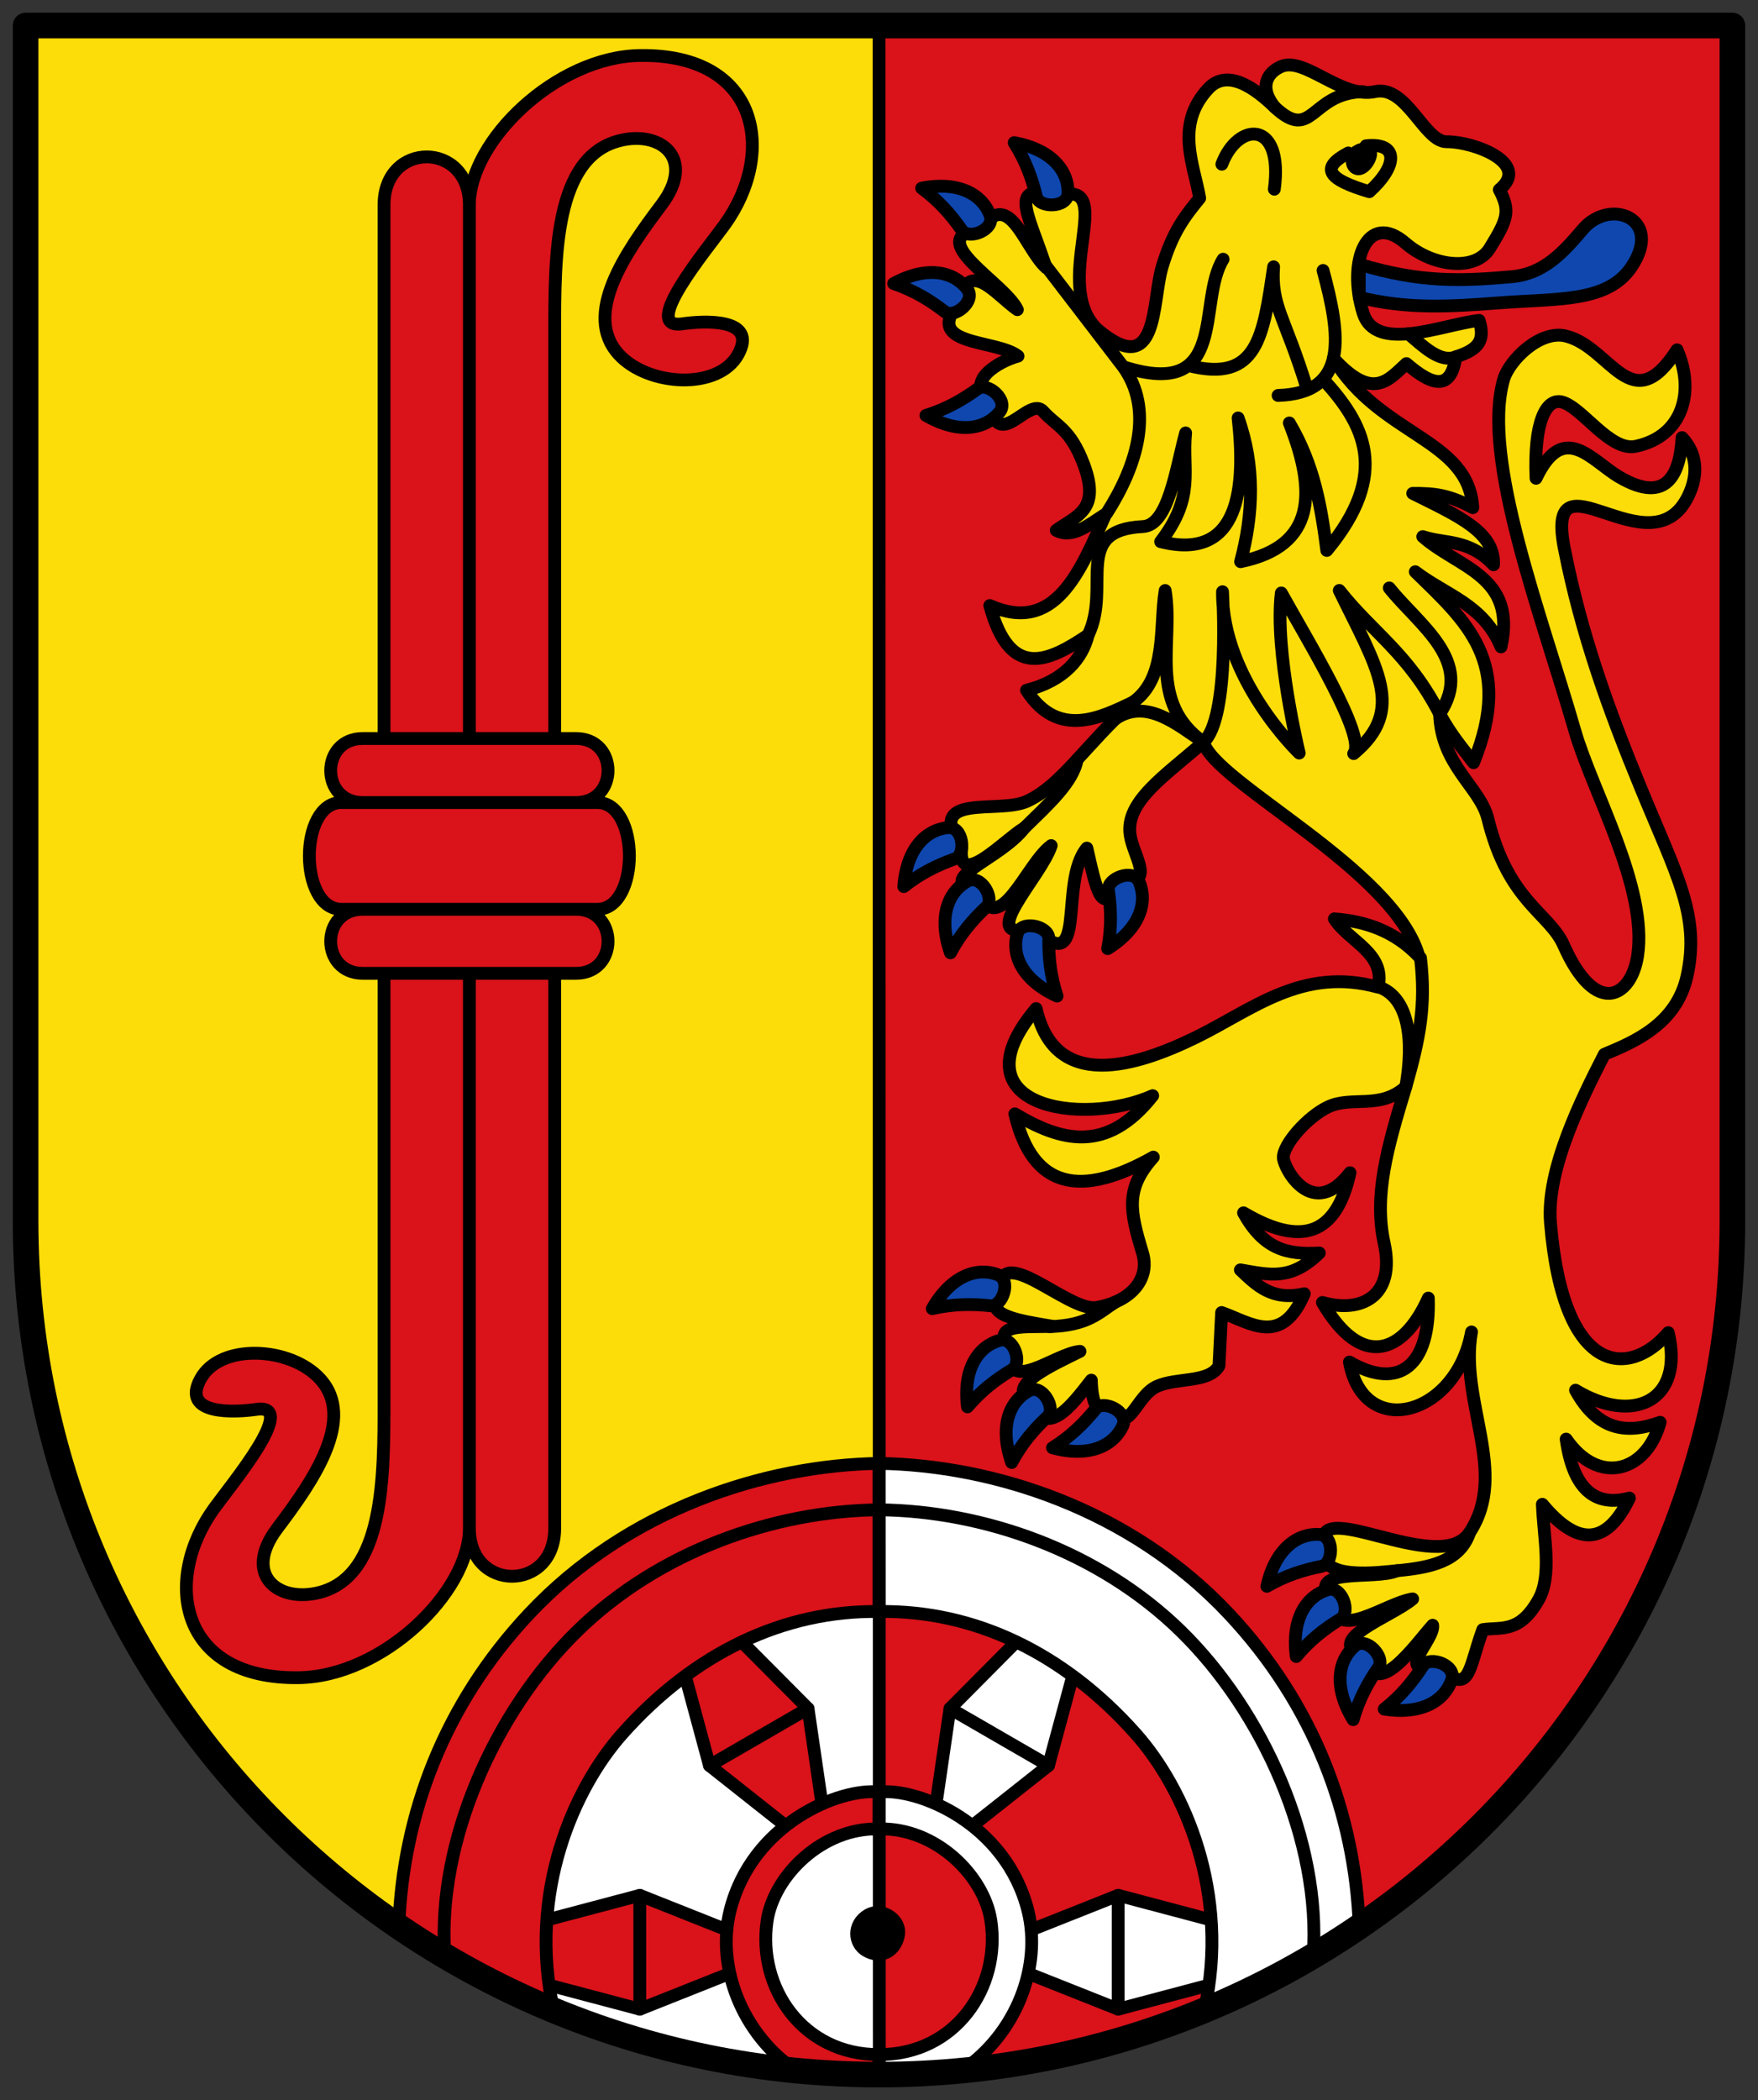 <svg xmlns="http://www.w3.org/2000/svg" height="492" width="412"><rect width="100%" height="100%" fill="#333333" stroke="none"/><path d="M405.984 6.02V286c1.103 133.272-118.453 201.448-199.973 199.98V6.02z" display="block" fill="#da121a"/><path d="M6.016 6.02V286C4.913 414.133 120.8 485.98 205.99 485.98V6.02z" display="block" fill="#fcdd09"/><path d="M234.31 303.03c-.727-12.99 15.94 4.343 22.615 3.25 8.147-1.335 12.665-6.718 10.837-12.777-2.987-9.895-4.093-15.006 2.53-22.446-16.665 9.412-28.27 7.76-32.452-10.133 10.766 6.44 21.532 9.394 32.299-4.26-16.558 7.385-46.76 2.65-27.318-20.402 4.411 19.479 23.308 13.657 37.467 6.735 13.18-6.444 24.928-16.65 42.683-11.745 1.838-7.97-6.815-10.67-10.248-16.006 7.281.57 14.087 2.802 19.812 8.817-5.662-20.386-47.891-40.731-50.503-50.218-9.023 7.93-18.341 13.883-17.176 21.742.733 4.948 5.646 10.99-1.171 10.859-5.333 6.989-5.98 5.63-8.97-7.778-6.756 8.15.54 31.103-12.471 18.789-14.112 3.592 1.675-11.867 4.112-19.375-5.861 4.222-12.162 22.506-17.321 10.574-10.669-2.554 5.184-7.158 11.007-14.69-4.164 2.346-15.639 14.66-14.682 4.846-8.953-13.522 8.593-7.938 15.42-11.155 8.193-3.862 13.562-13.185 24.772-23.181-7.448 3.546-17.532 8.767-24.981-2.777 8.853-2.263 13.1-7.454 14.442-12.937-9.343 6.276-18.31 10.608-23.046-6.915 15.22 6.733 21.06-7.64 27.16-21.424-3.862 2.385-7.725 5.863-11.588 3.807 4.804-3.453 10.442-4.767 6.45-15.416-3.167-8.448-6.386-8.937-9.543-12.48-3.349-3.757-10.9 10.348-12.479-2.342-6.08-4.73 2.26-9.408 6.61-10.57-4.989-3.972-22.275-2.26-13.947-12.343 2.319-10.912 8.555-2.233 13.795 1.464-2.98-6.363-22.72-16.825-8.363-19.09 6.499-9.448 10.07 4.67 15.106 9.246-4.738-14.232-9.127-19.883 3.683-17.015 12.833-2.967-2.65 20.98 8.319 31.47 14.466 12.247 12.74-6.446 15.171-14.587 2.46-8.236 5.319-11.873 8.809-16.15-1.27-7.666-5.94-17.178 2.062-25.696 4.634-4.933 11.409.392 15.556 4.409-3.761-4.598-1.888-8.092 1.468-9.543 5.497-2.378 14.058 7.576 22.022 5.872 7.377-1.578 11.518 11.766 16.754 11.741 6.525-.03 19.868 5.089 12.364 11.242 2.68 5.063 1.88 7.006-2.25 13.725-3.369 5.48-13.384 4.288-19.715-1.19-8.907-7.705-13.77 4.149-9.958 16.355 2.946 9.43 18.417 2.739 27.186 1.715 1.398 4.54.125 6.766-5.448 8.54-1.113 7.577-5.01 7.26-11.588 1.588-4.113 3.669-7.737 9.007-17.12-1.252 10.895 18.247 31.707 18.751 32.675 34.999-5.667-3.067-9.106-3.377-14.079-3.353 10.801 5.366 19.276 9.07 18.942 16.731-5.799-6.153-11.528-4.866-16.591-6.602 8.348 7.386 22.047 9.151 18.348 25.832-4.163-9.952-12.717-11.994-20.1-17.6 11.88 11.626 23.248 21.1 13.654 44.732-2.649-3.51-5.298-6.511-7.947-11.444.365 12.13 9.487 17.159 11.3 24.546 4.8 19.564 14.398 22.051 17.766 29.656 7.54 17.024 15.862 12.182 17.333 2.495 2.434-16.023-10.554-38.355-14.694-52.7-7.877-27.299-21.941-63.746-16.735-82.22 1.302-4.622 8.535-11.713 14.534-10.298 10.638 2.51 15.395 19.983 26.137 3.253 4.254 9.71 1.409 20.266-9.687 22.6-6.045 1.271-12.53-9.153-17.293-10.38-3.708-.956-6.626 4.689-6.066 17.873 6.512-13.612 12.928-4.16 19.536-.293 11.395 6.67 14.236-1.158 14.685-9.241 3.484 3.692 3.899 8.593 1.464 13.646-8.83 18.326-33.817-11.895-29.057 12.31 3.982 20.248 10.458 38 17.914 56.115 8.395 20.396 13.979 29.89 10.85 44.045-2.485 11.244-12.231 15.38-19.382 18.347-5.337 10.43-13.663 27.022-12.624 39.488 3.04 36.484 18.71 36.205 27.606 25.709 3.816 16.18-8.373 21.605-21.733 13.485 5.264 9.664 12.224 10.281 19.82 7.514-3.197 11.71-14.406 14.944-22.023 3.943 1.675 11.958 6.908 15.91 14.826 13.82-5.568 11.559-12.488 10.961-20.397 1.45.281 7.786 2.314 16.625-.878 22.324-4.449 7.941-8.721 6.381-13.082 7.031-3.522 9.647-2.945 15.855-10.566 8.376-10.664 2.729-.662-5.931-1.183-9.398-4.16 4.63-13.297 17.89-15.7 7.48-10.864-3.76 5.974-9.353 11.01-13.646-6.449.991-18.1 10.269-18.648.875-7.285-8.706 9.814-5.128 14.978-7.481-3.674.319-18.926 2.519-16.883-5.139-4.194-13.533 26.779 6.993 33.907-3.806 9.272-14.046-2.502-30.654.441-46.985-3.585 19.734-25.236 25.507-28.612 7.048 11.663 6.76 19.012.878 18.488-14.983-5.857 13.08-15.65 16.795-24.818 1.027 8.968 2.562 17.24-1.279 14.459-13.937-2.455-11.174.757-22.378 5.08-36.565-6.07 5.434-12.602 2.044-18.211 4.697-4.813 2.276-10.651 8.87-10.48 11.948.137 2.467 6.77 14.888 15.618 3.467-2.823 12.75-9.68 18.44-24.958 9.39 4.657 8.424 10.066 9.885 17.766 9.412-6.655 6.487-11.553 5.161-18.5 3.955 3.778 3.561 7.397 7.347 14.97 5.596-5.358 12.451-12.526 6.802-19.37 4.392l-.615 12.488c-2.316 4.09-9.963 2.689-14.575 4.821-5.135 2.375-6.331 11.742-10.953 5.443-3.24 1.25-4.26-1.942-4.392-6.912-4.75 6.109-10.67 14.005-14.248 4.714-6.163-3.265 5.698-8.526 11.592-11.456-5.922.475-17.582 10.703-16.582-.59-4.458-6.238 4.268-4.942 10.128-5.283-7.95-1.352-16.518-2.512-12.339-7.654z" fill="#fcdd09" fill-rule="evenodd" stroke="#000" stroke-width="3" stroke-linecap="round" stroke-linejoin="round"/><g fill="#da121a" fill-rule="evenodd" stroke="#000" stroke-width="3" stroke-linecap="round" stroke-linejoin="round"><path d="M173 83c4.729-8.637-8.241-7.854-13.073-7.15-10.094 1.472 5.76-17.461 9.908-23.217C181.924 35.859 178.09 12.618 150 13c-19.65.267-40 20-40 35v310c0 15 20 15 20 0V78c0-17.975-.085-40.995 15-45 9.818-2.607 18.218 4.125 10 15-8.402 11.12-18.514 25.676-10 35 6.868 7.52 23.36 8.475 28 0zM47 323c-4.729 8.637 8.241 7.854 13.073 7.15 10.094-1.472-5.76 17.461-9.908 23.217C38.076 370.141 41.91 393.382 70 393c19.65-.267 40-20 40-35V48c0-15-20-15-20 0v280c0 17.975.085 40.995-15 45-9.818 2.607-18.218-4.125-10-15 8.402-11.12 18.514-25.676 10-35-6.868-7.52-23.36-8.475-28 0z"/><path d="M85 173h50c10 0 10 15 0 15H85c-10 0-10-15 0-15zM80 188c-10 0-10 25 0 25h60c10 0 10-25 0-25zM85 213h50c10 0 10 15 0 15H85c-10 0-10-15 0-15z"/></g><path d="M129.377 468.958c-5.774-17.15 5.886-48.057 16.474-62.832 12.113-16.903 41.924-27.66 60.138-29.034l.08 109.717c-23.602-2.375-53.089-7.356-76.692-17.85z" fill="#fff" fill-rule="evenodd"/><g stroke="#000" stroke-width="3.364" stroke-linecap="round" stroke-linejoin="round"><path d="M52 417l8 30-10 25H40l-10-25 8-30z" fill="#da121a" fill-rule="evenodd" transform="matrix(.77 -.445 .447 .775 -56.638 80.503)"/><path d="M30 447h30" fill="none" transform="matrix(.77 -.445 .447 .775 -56.638 80.503)"/></g><g stroke="#000" stroke-width="3.364" stroke-linecap="round" stroke-linejoin="round"><path d="M52 417l8 30-10 25H40l-10-25 8-30z" fill="#da121a" fill-rule="evenodd" transform="matrix(0 -.889 .895 0 -250.12 497.324)"/><path d="M30 447h30" fill="none" transform="matrix(0 -.889 .895 0 -250.12 497.324)"/></g><path d="M206.011 419.79c-9.108-1.038-29.767 7.267-34.915 27.791-3.291 13.118 2.77 28.925 15.446 37.46l19.576.939-.13-4.7c-17.832.086-28.538-15.68-26.21-31.325 1.571-10.564 12.966-21.916 26.249-21.514z" fill="#da121a" fill-rule="evenodd" stroke="#000" stroke-width="3"/><g stroke="#000" stroke-width="3.364" stroke-linecap="round" stroke-linejoin="round"><path d="M52 417l8 30-10 25H40l-10-25 8-30z" fill="#fff" fill-rule="evenodd" transform="matrix(-.77 -.445 -.447 .775 468.638 80.5)"/><path d="M30 447h30" fill="none" transform="matrix(-.77 -.445 -.447 .775 468.638 80.5)"/></g><g stroke="#000" stroke-width="3.364" stroke-linecap="round" stroke-linejoin="round"><path d="M52 417l8 30-10 25H40l-10-25 8-30z" fill="#fff" fill-rule="evenodd" transform="matrix(0 -.889 -.895 0 662.12 497.321)"/><path d="M30 447h30" fill="none" transform="matrix(0 -.889 -.895 0 662.12 497.321)"/></g><path d="M205.989 419.788c9.108-1.038 29.767 7.267 34.915 27.79 3.291 13.119-2.77 28.925-15.446 37.46l-19.576.94.13-4.701c17.832.087 28.538-15.679 26.21-31.325-1.571-10.563-12.966-21.916-26.249-21.514z" fill="#fff" fill-rule="evenodd" stroke="#000" stroke-width="3"/><path d="M206.011 342.802c-26.752.422-58.947 10.664-82.04 35.277-19.784 21.089-29.575 46.861-30.511 73.252l36.299 19.6c-6.166-27.45 4.72-52.034 16.092-64.805 16.81-18.878 37.783-28.953 60.138-28.62z" fill="#da121a" fill-rule="evenodd" stroke="#000" stroke-width="3" stroke-linecap="round" stroke-linejoin="round"/><path d="M205.989 342.8c26.752.421 58.947 10.663 82.04 35.277 19.784 21.088 29.575 46.86 30.511 73.252l-36.299 19.599c6.166-27.45-4.72-52.033-16.091-64.804-16.811-18.879-37.784-28.954-60.139-28.621z" fill="#fff" fill-rule="evenodd" stroke="#000" stroke-width="3" stroke-linecap="round" stroke-linejoin="round"/><path d="M307.753 458.19c1.911-26.83-11.774-57.286-31.017-76.096-19.243-18.81-46.309-28.188-70.747-28.417M104.247 458.193c-1.911-26.83 11.774-57.286 31.017-76.096 19.243-18.81 46.309-28.189 70.747-28.417" fill="none" stroke="#000" stroke-width="3" stroke-linecap="round" stroke-linejoin="round"/><path d="M202.782 447.83c4.11-2.55 9.83 1.285 8.696 5.985-1.134 4.7-5.405 6.092-8.975 3.984-3.57-2.109-3.83-7.42.28-9.97zM317.7 34.491c2.238-1.325 5.06-.21 4.442 2.233-.617 2.443-2.943 4.63-4.886 3.534-1.944-1.096-1.793-4.442.445-5.767z" fill-rule="evenodd" stroke="#000"/><path d="M318.558 61.889c14.506 4.436 24.329 3.926 35.72 2.928 7.516-.659 11.967-5.588 16.69-11.127 6.353-7.452 18.921-2.515 11.418 8.784-5.61 8.448-17.289 7.404-31.328 8.491-11.416.884-21.532 1.454-32.503-1.325z" fill="#0f47af" fill-rule="evenodd" stroke="#000" stroke-width="3" stroke-linecap="round" stroke-linejoin="round"/><path d="M245.945 310.762c9.035-.25 11.578-3.284 15.437-5.753m66.014 62.933c7.658-.715 14.75-2.077 17.024-8.945m-104.378-165.03c5.444-5.346 11.463-10.692 12.398-16.038m-8.544-117.212l19.324 25.18m52.759-50.067c-6.698 3.565-4.814 6.173 4.921 9.077 6.687-6.051 6.965-11.603-.763-10.763m-21.37-9.014c8.921 8.32 8.3-3.355 20.669-3.647m-33.085 16.982c3.757-10.02 14.496-10.488 12.297 5.856m34.256 180.067c1.314 11.127-.183 18.79-3.445 30.214 1.847-10.505.974-20.952-6.51-23.48m-61.556-62.728c7.202-4.884 14.314 1.2 20.64 5.451 6.335-5.64 4.473-35.236 4.473-35.236-.166 20.444 17.967 37.795 17.967 37.795s-5.826-23.88-4.189-37.503c6.254 11.317 20.108 33.847 16.958 37.627 12.342-10.264 5.45-20.075-3.369-38.22 7.783 9.882 16.167 14.66 23.512 28.91 8.297-12.359-4.902-20.826-11.8-29.496m-60.033 26.754c8.032-5.716 6.13-17.776 7.51-26.15 2.059 12.073-4.183 26.22 8.97 35.52m28.035-85.02c9.602 10.461 15.938 21.943.878 40.112-1.285-9.955-2.897-19.91-8.784-29.865 6.356 16.078 6.305 28.85-11.419 32.5 3.008-11.224 3.423-22.447-.585-33.671 1.784 15.945.585 33.671-18.153 28.986 8.19-10.684 4.983-16.495 5.856-25.472-2.298 8.38-4.006 21.635-9.993 21.93-16.765.828-7.323 14.084-12.854 25.416m55.054-85.41c4.088 15.11 6.127 28.777-10.54 29.28m6.733-1.757c-5.17-16.822-8.393-19.02-7.782-28.38-2.421 16.285-3.712 27.21-19.811 23.175m7.976-24.953c-6.207 10.033 1.512 33.183-23.423 25.18 7.156 9.955 3.459 22.838-3.806 34.257m70.662-41.962c3.611 3.089 7.504 6.88 11.115 5.396" fill="none" stroke="#000" stroke-width="3" stroke-linecap="round" stroke-linejoin="round"/><path d="M237.676 33.417c9.032 1.65 12.75 6.823 12.63 11.801-.087 3.545-6.763 3.564-7.425.836-1.061-4.377-2.532-8.425-5.205-12.637zM216 44.074c9.015-1.74 14.357 1.73 16.05 6.413 1.206 3.335-5.008 5.775-6.615 3.473-2.577-3.693-5.416-6.931-9.435-9.886zM209.434 66.42c8.072-4.374 14.211-2.673 17.237 1.282 2.154 2.817-3.037 7.016-5.262 5.304-3.57-2.746-7.253-4.978-11.975-6.586zM216.997 97.31c7.946 4.6 14.13 3.073 17.266-.796 2.233-2.755-2.838-7.098-5.111-5.45-3.645 2.644-7.39 4.772-12.155 6.246zM211.809 207.684c.681-9.156 5.43-13.403 10.393-13.81 3.534-.291 4.262 6.345 1.619 7.293-4.24 1.52-8.108 3.412-12.012 6.517zM247.727 233.33c-8.349-3.821-10.68-9.75-9.339-14.545.955-3.415 7.432-1.792 7.402 1.016-.048 4.503.382 8.788 1.937 13.528zM222.748 223.2c-3.02-8.67-.355-14.457 4.035-16.807 3.126-1.674 6.436 4.125 4.39 6.046-3.284 3.082-6.08 6.358-8.425 10.761zM259.598 222.215c7.783-4.87 9.327-11.05 7.375-15.632-1.39-3.262-7.6-.813-7.208 1.967.631 4.46.76 8.764-.167 13.665zM218.482 306.558c4.573-7.961 10.691-9.737 15.343-7.96 3.312 1.267 1.098 7.566-1.694 7.278-4.48-.463-8.786-.43-13.65.682zM226.736 329.552c-1.118-9.113 2.71-14.205 7.499-15.573 3.41-.975 5.418 5.393 3.01 6.837-3.86 2.318-7.286 4.929-10.51 8.736zM237.096 342.595c-3.022-8.67-.357-14.457 4.033-16.808 3.126-1.674 6.436 4.124 4.39 6.046-3.284 3.082-6.078 6.359-8.423 10.762zM246.658 339.146c8.86 2.41 14.447-.652 16.486-5.195 1.452-3.235-4.563-6.134-6.337-3.958-2.846 3.49-5.92 6.507-10.149 9.153zM296.91 371.593c2.011-8.958 7.329-12.466 12.298-12.145 3.539.23 3.29 6.901.537 7.453-4.416.884-8.52 2.19-12.836 4.692zM303.789 388.037c-1.2-9.103 2.584-14.229 7.36-15.64 3.4-1.005 5.466 5.345 3.072 6.81-3.84 2.353-7.243 4.994-10.432 8.83zM317.12 402.835c-4.778-7.84-3.392-14.058.405-17.28 2.703-2.295 7.16 2.677 5.564 4.986-2.56 3.705-4.603 7.496-5.969 12.294zM324.406 400.356c9.067 1.444 14.293-2.2 15.832-6.935 1.097-3.372-5.194-5.609-6.725-3.255-2.455 3.776-5.187 7.105-9.107 10.19z" fill="#0f47af" fill-rule="evenodd" stroke="#000" stroke-width="3" stroke-linecap="round" stroke-linejoin="round"/><path d="M6 5.982v280c.003 110.454 89.546 199.993 200 199.993s199.997-89.539 200-199.993v-280z" fill="none" stroke="#000" stroke-width="6" stroke-linejoin="round" stroke-linecap="round"/><path d="M206.011 6.02l.059 480.79" fill="none" stroke="#000" stroke-width="3"/></svg>